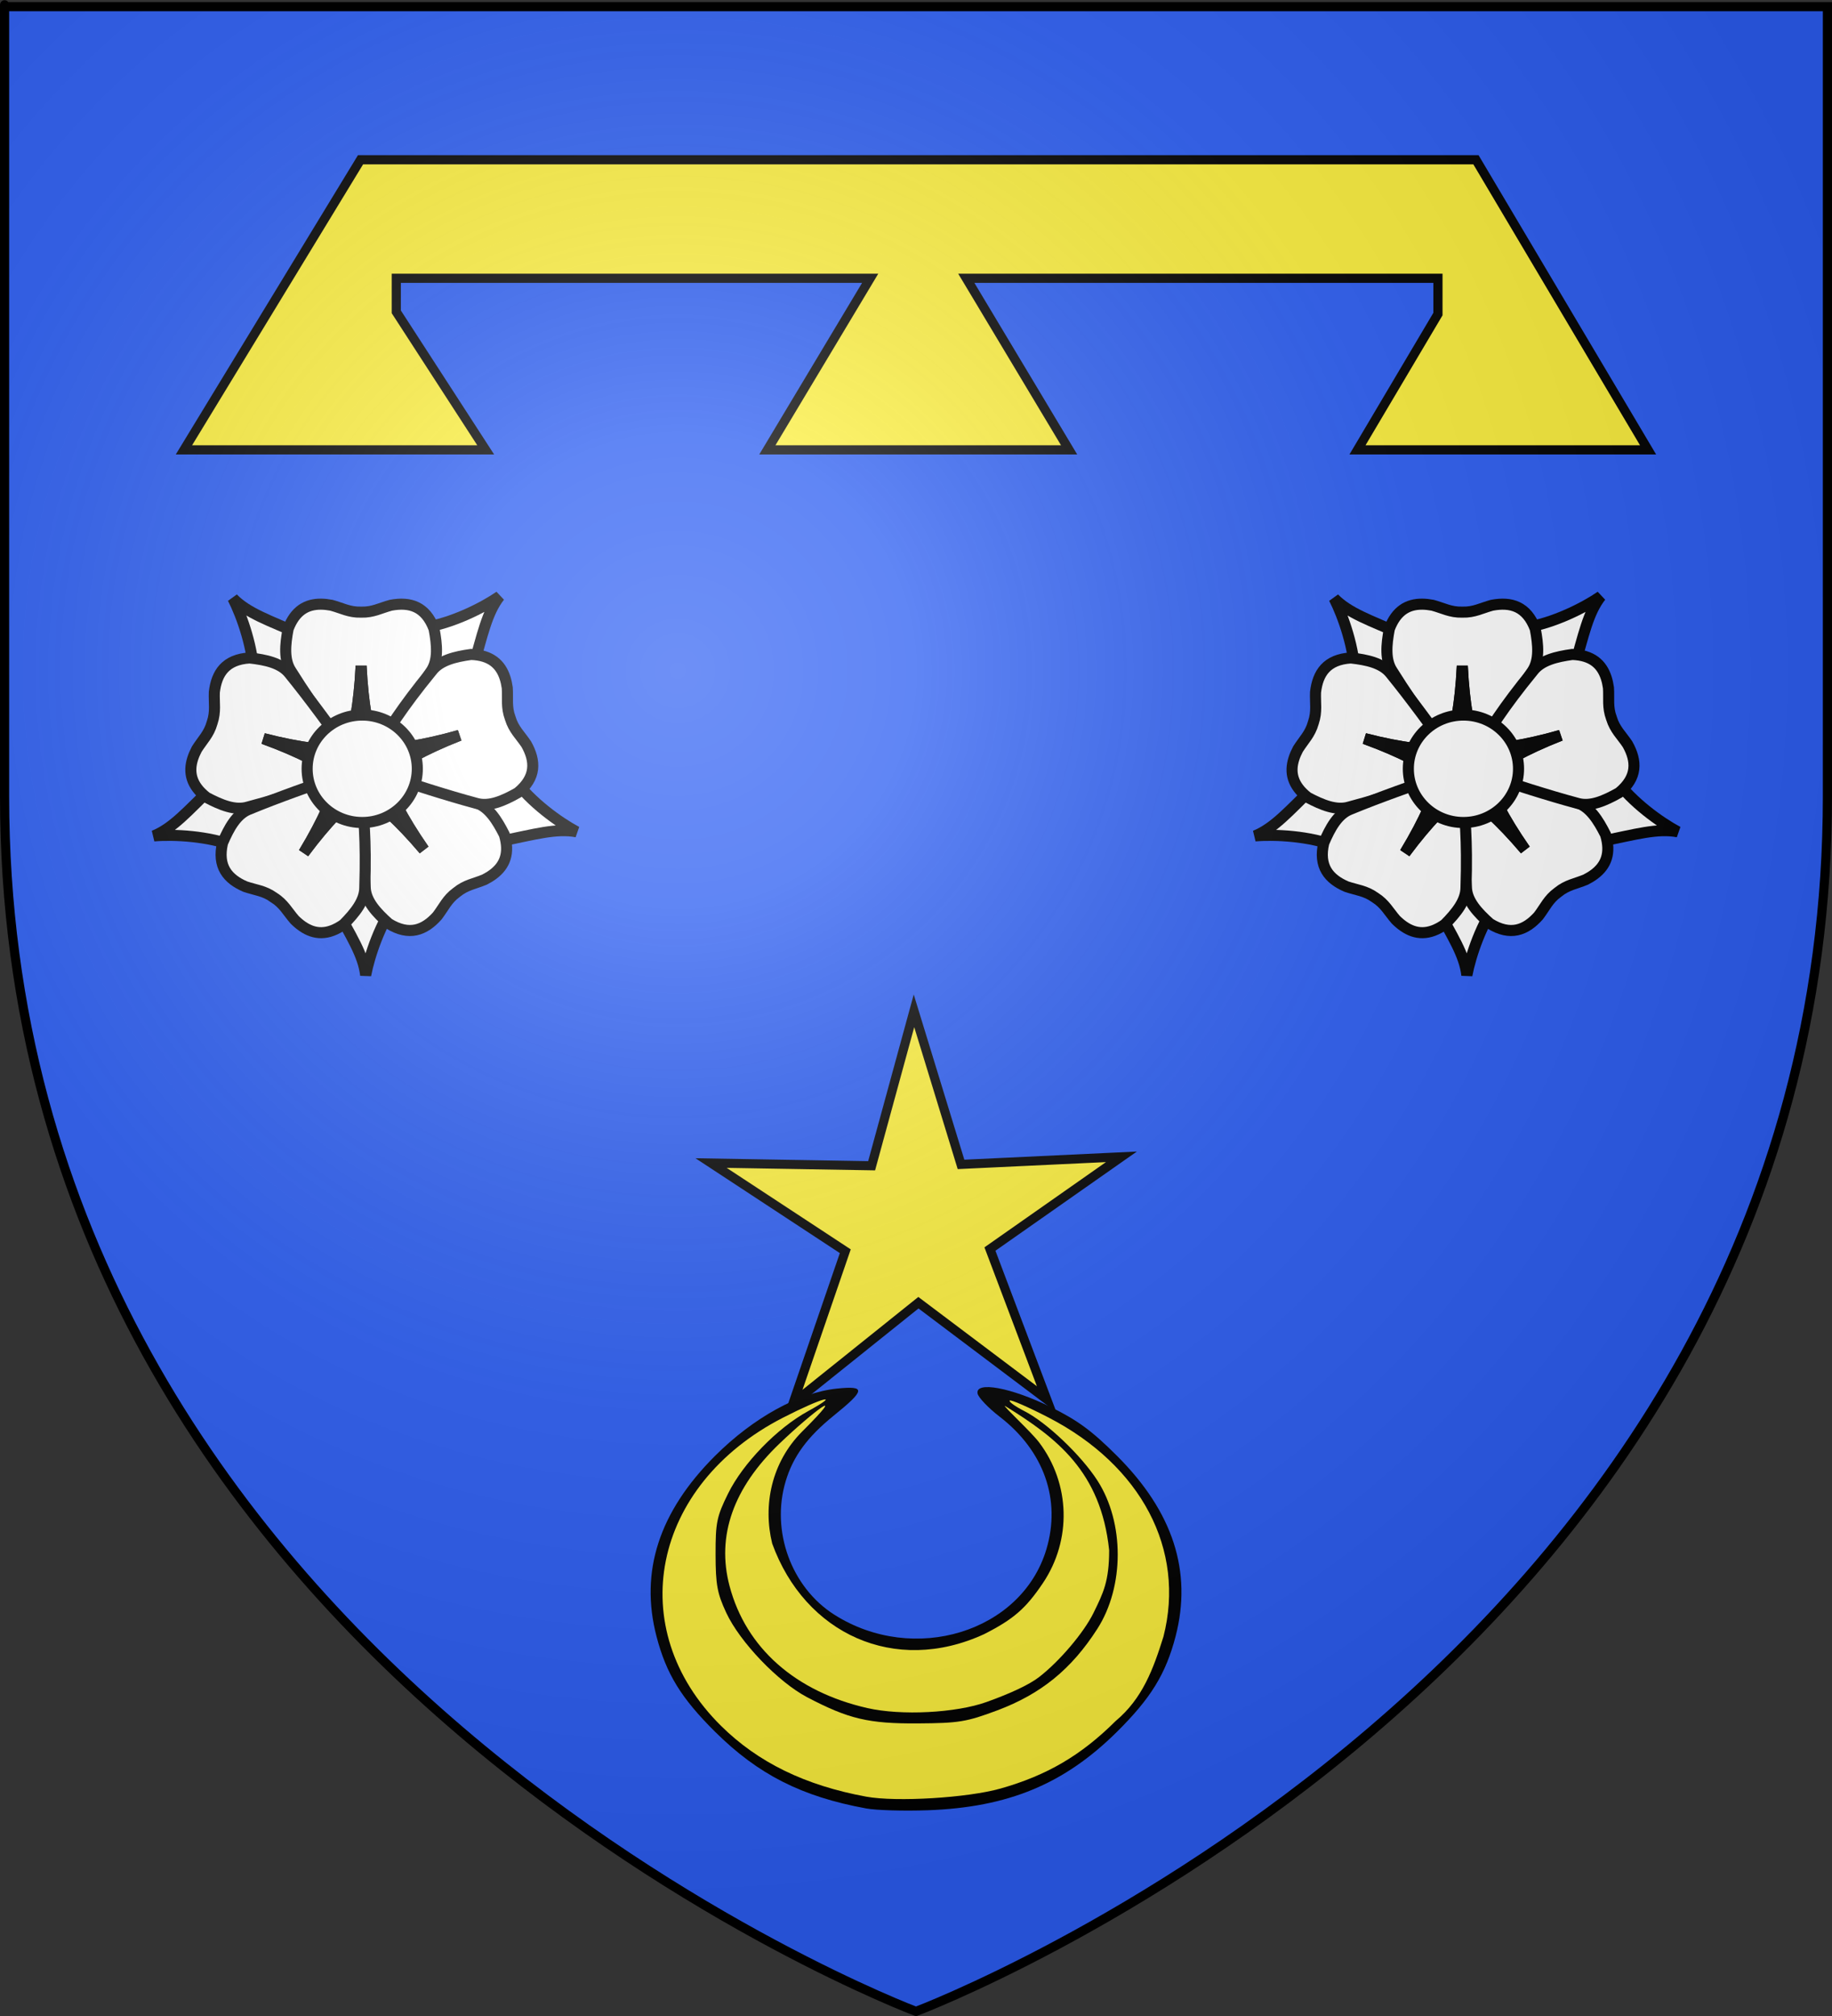 <?xml version="1.0" encoding="UTF-8" standalone="no"?>
<svg
   xmlns:dc="http://purl.org/dc/elements/1.1/"
   xmlns:cc="http://web.resource.org/cc/"
   xmlns:rdf="http://www.w3.org/1999/02/22-rdf-syntax-ns#"
   xmlns:svg="http://www.w3.org/2000/svg"
   xmlns="http://www.w3.org/2000/svg"
   xmlns:xlink="http://www.w3.org/1999/xlink"
   xmlns:sodipodi="http://sodipodi.sourceforge.net/DTD/sodipodi-0.dtd"
   xmlns:inkscape="http://www.inkscape.org/namespaces/inkscape"
   height="660"
   width="600"
   version="1.0"
   id="svg2"
   sodipodi:version="0.32"
   inkscape:version="0.44.1"
   sodipodi:docname="Blason_Doncourt_les_Conflans.svg"
   sodipodi:docbase="L:\blasons"
   inkscape:export-filename="/Users/olivier/Desktop/Blason Rouge/Blason_Vide_3D.png"
   inkscape:export-xdpi="144"
   inkscape:export-ydpi="144">
  <rect width="100%" height="100%" fill="#333333" stroke="none"/>
  <sodipodi:namedview
     inkscape:window-height="712"
     inkscape:window-width="1024"
     inkscape:pageshadow="2"
     inkscape:pageopacity="0.0"
     guidetolerance="10.0"
     gridtolerance="10.0"
     objecttolerance="10.0"
     borderopacity="1.0"
     bordercolor="#666666"
     pagecolor="#ffffff"
     id="base"
     showgrid="false"
     height="660px"
     inkscape:zoom="0.38624011"
     inkscape:cx="229.0987"
     inkscape:cy="186.12021"
     inkscape:window-x="-4"
     inkscape:window-y="-4"
     inkscape:current-layer="layer3"
     showguides="true"
     inkscape:guide-bbox="true" />
  <desc
     id="desc4">Flag of Canton of Valais (Wallis)</desc>
  <defs
     id="defs6">
    <linearGradient
       id="linearGradient2893">
      <stop
         style="stop-color:white;stop-opacity:0.314;"
         offset="0"
         id="stop2895" />
      <stop
         id="stop2897"
         offset="0.19"
         style="stop-color:white;stop-opacity:0.251;" />
      <stop
         style="stop-color:#6b6b6b;stop-opacity:0.125;"
         offset="0.6"
         id="stop2901" />
      <stop
         style="stop-color:black;stop-opacity:0.125;"
         offset="1"
         id="stop2899" />
    </linearGradient>
    <linearGradient
       id="linearGradient2885">
      <stop
         id="stop2887"
         offset="0"
         style="stop-color:white;stop-opacity:1;" />
      <stop
         style="stop-color:white;stop-opacity:1;"
         offset="0.229"
         id="stop2891" />
      <stop
         id="stop2889"
         offset="1"
         style="stop-color:black;stop-opacity:1;" />
    </linearGradient>
    <linearGradient
       id="linearGradient2955">
      <stop
         id="stop2867"
         offset="0"
         style="stop-color:#fd0000;stop-opacity:1;" />
      <stop
         style="stop-color:#e77275;stop-opacity:0.659;"
         offset="0.5"
         id="stop2873" />
      <stop
         style="stop-color:black;stop-opacity:0.323;"
         offset="1"
         id="stop2959" />
    </linearGradient>
    <radialGradient
       inkscape:collect="always"
       xlink:href="#linearGradient2955"
       id="radialGradient2961"
       cx="225.524"
       cy="218.901"
       fx="225.524"
       fy="218.901"
       r="300"
       gradientTransform="matrix(-4.167939e-4,2.183,-1.884,-3.599562e-4,615.597,-289.121)"
       gradientUnits="userSpaceOnUse" />
    <polygon
       id="star"
       transform="scale(53,53)"
       points="0,-1 0.588,0.809 -0.951,-0.309 0.951,-0.309 -0.588,0.809 0,-1 " />
    <clipPath
       id="clip">
      <path
         d="M 0,-200 L 0,600 L 300,600 L 300,-200 L 0,-200 z "
         id="path10" />
    </clipPath>
    <radialGradient
       inkscape:collect="always"
       xlink:href="#linearGradient2955"
       id="radialGradient1911"
       gradientUnits="userSpaceOnUse"
       gradientTransform="matrix(-4.167939e-4,2.183,-1.884,-3.599562e-4,615.597,-289.121)"
       cx="225.524"
       cy="218.901"
       fx="225.524"
       fy="218.901"
       r="300" />
    <radialGradient
       inkscape:collect="always"
       xlink:href="#linearGradient2955"
       id="radialGradient2865"
       gradientUnits="userSpaceOnUse"
       gradientTransform="matrix(0,1.749,-1.593,-1.049767e-7,551.788,-191.29)"
       cx="225.524"
       cy="218.901"
       fx="225.524"
       fy="218.901"
       r="300" />
    <radialGradient
       inkscape:collect="always"
       xlink:href="#linearGradient2955"
       id="radialGradient2871"
       gradientUnits="userSpaceOnUse"
       gradientTransform="matrix(0,1.386,-1.323,-5.741131e-8,-158.082,-109.541)"
       cx="225.524"
       cy="218.901"
       fx="225.524"
       fy="218.901"
       r="300" />
    <radialGradient
       inkscape:collect="always"
       xlink:href="#linearGradient2893"
       id="radialGradient3163"
       gradientUnits="userSpaceOnUse"
       gradientTransform="matrix(1.353,0,0,1.349,-77.629,-85.747)"
       cx="221.445"
       cy="226.331"
       fx="221.445"
       fy="226.331"
       r="300" />
    <radialGradient
       gradientTransform="matrix(1.353,0,0,1.349,-77.629,-85.747)"
       gradientUnits="userSpaceOnUse"
       xlink:href="#linearGradient2893"
       id="radialGradient9547"
       fy="226.331"
       fx="221.445"
       r="300"
       cy="226.331"
       cx="221.445" />
    <radialGradient
       gradientTransform="matrix(0,1.386,-1.323,-5.741131e-8,-158.082,-109.541)"
       gradientUnits="userSpaceOnUse"
       xlink:href="#linearGradient2955"
       id="radialGradient9545"
       fy="218.901"
       fx="225.524"
       r="300"
       cy="218.901"
       cx="225.524" />
    <radialGradient
       gradientTransform="matrix(0,1.749,-1.593,-1.049767e-7,551.788,-191.29)"
       gradientUnits="userSpaceOnUse"
       xlink:href="#linearGradient2955"
       id="radialGradient9543"
       fy="218.901"
       fx="225.524"
       r="300"
       cy="218.901"
       cx="225.524" />
    <radialGradient
       gradientTransform="matrix(-4.167939e-4,2.183,-1.884,-3.599562e-4,615.597,-289.121)"
       gradientUnits="userSpaceOnUse"
       xlink:href="#linearGradient2955"
       id="radialGradient9541"
       fy="218.901"
       fx="225.524"
       r="300"
       cy="218.901"
       cx="225.524" />
    <clipPath
       id="clipPath9537">
      <path
         id="path9539"
         d="M 0,-200 L 0,600 L 300,600 L 300,-200 L 0,-200 z " />
    </clipPath>
    <polygon
       id="polygon9535"
       transform="scale(53,53)"
       points="0,-1 0.588,0.809 -0.951,-0.309 0.951,-0.309 -0.588,0.809 0,-1 " />
    <radialGradient
       gradientTransform="matrix(-4.167939e-4,2.183,-1.884,-3.599562e-4,615.597,-289.121)"
       gradientUnits="userSpaceOnUse"
       xlink:href="#linearGradient2955"
       id="radialGradient9533"
       fy="218.901"
       fx="225.524"
       r="300"
       cy="218.901"
       cx="225.524" />
    <linearGradient
       id="linearGradient9525">
      <stop
         id="stop9527"
         offset="0"
         style="stop-color:#fd0000;stop-opacity:1" />
      <stop
         id="stop9529"
         offset="0.5"
         style="stop-color:#e77275;stop-opacity:0.659" />
      <stop
         id="stop9531"
         offset="1"
         style="stop-color:black;stop-opacity:0.323" />
    </linearGradient>
    <linearGradient
       id="linearGradient9517">
      <stop
         id="stop9519"
         offset="0"
         style="stop-color:white;stop-opacity:1" />
      <stop
         id="stop9521"
         offset="0.229"
         style="stop-color:white;stop-opacity:1" />
      <stop
         id="stop9523"
         offset="1"
         style="stop-color:black;stop-opacity:1" />
    </linearGradient>
    <linearGradient
       id="linearGradient9507">
      <stop
         id="stop9509"
         offset="0"
         style="stop-color:white;stop-opacity:0.314" />
      <stop
         id="stop9511"
         offset="0.19"
         style="stop-color:white;stop-opacity:0.251" />
      <stop
         id="stop9513"
         offset="0.6"
         style="stop-color:#6b6b6b;stop-opacity:0.125" />
      <stop
         id="stop9515"
         offset="1"
         style="stop-color:black;stop-opacity:0.125" />
    </linearGradient>
  </defs>
  <g
     inkscape:groupmode="layer"
     id="layer3"
     inkscape:label="Fond écu"
     style="display:inline">
    <path
       id="path2855"
       style="fill:#2b5df2;fill-opacity:1;fill-rule:evenodd;stroke:none;stroke-width:1px;stroke-linecap:butt;stroke-linejoin:miter;stroke-opacity:1"
       d="M 300,658.5 C 300,658.5 598.5,546.18 598.5,260.728 C 598.5,-24.723 598.5,2.176 598.5,2.176 L 1.5,2.176 L 1.5,260.728 C 1.5,546.18 300,658.5 300,658.5 z "
       sodipodi:nodetypes="cccccc" />
    <path
       style="fill:#fcef3c;fill-opacity:1;fill-rule:evenodd;stroke:black;stroke-width:3;stroke-linecap:butt;stroke-linejoin:miter;stroke-miterlimit:4;stroke-dasharray:none;stroke-opacity:1;display:inline"
       d="M 118.074,52.304 L 483.39,52.304 L 539.761,147.28 L 444.589,147.28 L 470.944,102.819 L 470.944,91.105 L 316.472,91.105 L 350.149,147.28 L 251.316,147.28 L 284.992,91.105 L 129.788,91.105 L 129.788,102.087 L 159.072,147.28 L 60.239,147.28 L 118.074,52.304 z "
       id="path6781"
       sodipodi:nodetypes="ccccccccccccccc" />
    <g
       id="g7689"
       transform="translate(-10.663,0)">
      <g
         transform="matrix(0.71,0,0,0.71,59.421,193.411)"
         style="fill:white;fill-opacity:1;stroke:black;stroke-width:5.101;stroke-miterlimit:4;stroke-dasharray:none;stroke-opacity:1;display:inline"
         id="g3865">
        <g
           id="g10890"
           style="fill:white;fill-opacity:1;stroke:black;stroke-width:25.254;stroke-miterlimit:4;stroke-dasharray:none;stroke-opacity:1"
           transform="matrix(0.202,0,0,0.202,3.622,3.232)">
          <path
             id="path9102"
             style="fill:white;fill-opacity:1;fill-rule:evenodd;stroke:black;stroke-width:25.254;stroke-linecap:butt;stroke-linejoin:miter;stroke-miterlimit:4;stroke-dasharray:none;stroke-opacity:1"
             d="M 958.886,534.195 C 918.345,512.647 854.113,466.468 815.852,413.608 L 640.732,418.824 L 622.909,473.193 L 784.137,555.91 C 863.503,539.789 912.556,525.5 958.886,534.195 z " />
          <path
             id="path9100"
             style="fill:white;fill-opacity:1;fill-rule:evenodd;stroke:black;stroke-width:25.254;stroke-linecap:butt;stroke-linejoin:miter;stroke-miterlimit:4;stroke-dasharray:none;stroke-opacity:1"
             d="M 477.117,861.464 C 485.736,816.369 510.892,741.366 550.099,689.205 L 493.414,523.43 L 436.207,522.454 L 404.778,700.916 C 443.612,771.985 471.747,814.633 477.117,861.464 z " />
          <path
             id="path9098"
             style="fill:white;fill-opacity:1;fill-rule:evenodd;stroke:black;stroke-width:25.254;stroke-linecap:butt;stroke-linejoin:miter;stroke-miterlimit:4;stroke-dasharray:none;stroke-opacity:1"
             d="M -6.497,543.543 C 39.251,539.669 118.26,543.644 179.069,567.314 L 323.386,467.982 L 308.882,412.635 L 128.562,430.55 C 70.615,487.127 37.146,525.73 -6.497,543.543 z " />
          <path
             id="path9096"
             style="fill:white;fill-opacity:1;fill-rule:evenodd;stroke:black;stroke-width:25.254;stroke-linecap:butt;stroke-linejoin:miter;stroke-miterlimit:4;stroke-dasharray:none;stroke-opacity:1"
             d="M 783.021,-3.399 C 745.207,22.64 674.614,58.344 610.067,67.922 L 533.949,225.721 L 573.977,266.605 L 721.716,161.678 C 744.006,83.819 753.943,33.702 783.021,-3.399 z " />
          <path
             id="path8209"
             style="fill:white;fill-opacity:1;fill-rule:evenodd;stroke:black;stroke-width:25.254;stroke-linecap:butt;stroke-linejoin:miter;stroke-miterlimit:4;stroke-dasharray:none;stroke-opacity:1"
             d="M 173.937,1.199 C 194.801,42.097 220.955,116.758 221.999,182.003 L 368.473,278.126 L 414.246,243.796 L 329.566,83.591 C 255.296,51.298 206.912,34.884 173.937,1.199 z " />
        </g>
        <g
           style="fill:white;fill-opacity:1;stroke:black;stroke-width:25.254;stroke-miterlimit:4;stroke-dasharray:none;stroke-opacity:1"
           id="g14500"
           transform="matrix(0.202,0,0,0.202,3.622,3.232)">
          <path
             id="path2843"
             style="fill:white;fill-opacity:1;fill-rule:evenodd;stroke:black;stroke-width:25.254;stroke-linecap:butt;stroke-linejoin:miter;stroke-miterlimit:4;stroke-dasharray:none;stroke-opacity:1"
             d="M 375.288,14.554 C 342.603,14.257 315.935,29.037 300.101,70.867 C 293.112,107.638 290.159,142.405 306.851,167.336 C 367.467,264.2 399.455,299.404 439.195,351.304 C 449.866,295.005 462.197,248.644 466.695,155.304 C 471.193,248.644 483.523,295.005 494.195,351.304 C 539.163,290.403 584.879,229.876 626.57,167.336 C 643.261,142.405 640.277,107.638 633.288,70.867 C 613.8,19.384 577.909,8.88 534.57,17.023 C 510.874,23.403 493.718,33.478 467.288,32.742 L 467.235,32.746 L 466.141,32.746 L 466.132,32.742 C 439.702,33.478 422.515,23.403 398.82,17.023 C 390.694,15.496 382.831,14.623 375.288,14.554 z " />
          <path
             id="path7288"
             style="fill:white;fill-opacity:1;fill-rule:evenodd;stroke:black;stroke-width:25.254;stroke-linecap:butt;stroke-linejoin:miter;stroke-miterlimit:4;stroke-dasharray:none;stroke-opacity:1"
             d="M 466.695,155.304 C 462.197,248.644 449.866,295.005 439.195,351.304 C 439.039,351.101 438.881,350.913 438.726,350.711 L 438.788,351.898 L 493.757,351.898 L 493.882,349.679 C 483.283,294.112 471.149,247.738 466.695,155.304 z " />
          <path
             id="path8191"
             style="fill:white;fill-opacity:1;fill-rule:evenodd;stroke:black;stroke-width:25.254;stroke-linecap:butt;stroke-linejoin:miter;stroke-miterlimit:4;stroke-dasharray:none;stroke-opacity:1"
             d="M 82.133,367.212 C 72.2,398.353 78.449,428.195 113.74,455.672 C 146.81,473.205 179.155,486.289 207.903,477.701 C 318.344,448.382 361.422,428.212 422.741,405.565 C 372.101,378.749 331.446,353.281 243.595,321.43 C 334.102,344.686 382.037,346.591 438.978,353.016 C 394.065,292.073 349.731,230.527 302.286,172.231 C 283.393,148.924 249.295,141.512 212.1,137.334 C 157.158,140.756 136.526,171.946 131.513,215.758 C 130.613,240.281 135.175,259.646 126.669,284.681 L 126.657,284.733 L 126.334,285.778 L 126.328,285.786 C 119.229,311.255 104.529,324.702 91.439,345.458 C 87.581,352.771 84.426,360.025 82.133,367.212 z " />
          <path
             id="path8193"
             style="fill:white;fill-opacity:1;fill-rule:evenodd;stroke:black;stroke-width:25.254;stroke-linecap:butt;stroke-linejoin:miter;stroke-miterlimit:4;stroke-dasharray:none;stroke-opacity:1"
             d="M 243.595,321.43 C 331.446,353.281 372.101,378.749 422.741,405.565 C 422.501,405.653 422.275,405.749 422.036,405.837 L 423.189,406.128 L 439.416,353.609 L 437.333,352.835 C 381.113,346.557 333.224,344.461 243.595,321.43 z " />
          <path
             id="path8197"
             style="fill:white;fill-opacity:1;fill-rule:evenodd;stroke:black;stroke-width:25.254;stroke-linecap:butt;stroke-linejoin:miter;stroke-miterlimit:4;stroke-dasharray:none;stroke-opacity:1"
             d="M 768.51,631.019 C 794.603,611.331 806.734,583.359 793.789,540.547 C 776.916,507.137 758.065,477.775 729.636,468.186 C 622.54,428.346 575.722,419.936 512.583,403.016 C 538.44,454.151 556.925,498.421 610.254,575.157 C 549.793,503.904 511.758,474.667 468.981,436.541 C 470.456,512.231 471.109,588.08 476.18,663.071 C 478.145,693.009 501.702,718.751 529.656,743.641 C 576.487,772.575 611.343,759.025 640.736,726.152 C 655.632,706.651 663.091,688.206 684.491,672.679 L 684.531,672.644 L 685.398,671.977 L 685.408,671.975 C 705.912,655.281 725.678,652.792 748.351,643.405 C 755.724,639.662 762.489,635.562 768.51,631.019 z " />
          <path
             id="path8199"
             style="fill:white;fill-opacity:1;fill-rule:evenodd;stroke:black;stroke-width:25.254;stroke-linecap:butt;stroke-linejoin:miter;stroke-miterlimit:4;stroke-dasharray:none;stroke-opacity:1"
             d="M 610.254,575.157 C 556.925,498.421 538.44,454.151 512.583,403.016 C 512.83,403.082 513.069,403.135 513.316,403.201 L 512.543,402.297 L 468.966,435.804 L 470.22,437.639 C 512.493,475.229 550.38,504.595 610.254,575.157 z " />
          <path
             id="path8203"
             style="fill:white;fill-opacity:1;fill-rule:evenodd;stroke:black;stroke-width:25.254;stroke-linecap:butt;stroke-linejoin:miter;stroke-miterlimit:4;stroke-dasharray:none;stroke-opacity:1"
             d="M 333.068,750.217 C 360.029,768.697 390.407,771.305 426.883,745.421 C 453.195,718.801 475.039,691.593 475.093,661.591 C 478.817,547.385 471.906,500.323 467.875,435.079 C 427.613,475.853 391.518,507.453 335.718,582.411 C 384.051,502.434 399.679,457.078 422.227,404.399 C 350.933,429.861 279.227,454.595 209.739,483.244 C 181.979,494.625 165.062,525.144 150.35,559.561 C 137.807,613.161 161.735,641.9 202.248,659.317 C 225.473,667.24 245.332,668.448 266.857,683.802 L 266.903,683.829 L 267.811,684.439 L 267.816,684.447 C 290.163,698.579 298.807,716.529 314.915,735.042 C 320.807,740.842 326.846,745.952 333.068,750.217 z " />
          <path
             id="path8205"
             style="fill:white;fill-opacity:1;fill-rule:evenodd;stroke:black;stroke-width:25.254;stroke-linecap:butt;stroke-linejoin:miter;stroke-miterlimit:4;stroke-dasharray:none;stroke-opacity:1"
             d="M 335.718,582.411 C 391.518,507.453 427.613,475.853 467.875,435.079 C 467.891,435.335 467.917,435.579 467.933,435.834 L 468.543,434.813 L 422.922,404.15 L 421.58,405.922 C 399.38,457.953 383.583,503.21 335.718,582.411 z " />
          <path
             id="path8185"
             style="fill:white;fill-opacity:1;fill-rule:evenodd;stroke:black;stroke-width:25.254;stroke-linecap:butt;stroke-linejoin:miter;stroke-miterlimit:4;stroke-dasharray:none;stroke-opacity:1"
             d="M 795.294,182.527 C 785.113,151.466 762.574,130.933 717.876,129.322 C 680.803,134.472 646.921,142.803 628.645,166.597 C 556.281,255.03 533.169,296.604 496.721,350.867 C 553.473,342.955 601.343,339.796 691.21,314.179 C 604.222,348.319 564.247,374.841 514.327,402.973 C 586.418,426.079 658.394,450.014 730.989,469.492 C 759.951,477.325 791.933,463.369 824.532,444.977 C 867.068,410.034 865.531,372.669 843.942,334.217 C 830.313,313.81 815.276,300.783 807.513,275.508 L 807.493,275.458 L 807.143,274.422 L 807.143,274.412 C 797.985,249.609 802.029,230.101 800.488,205.61 C 799.333,197.423 797.643,189.695 795.294,182.527 z " />
          <g
             id="g8183"
             style="fill:white;fill-opacity:1;stroke:black;stroke-width:25.254;stroke-miterlimit:4;stroke-dasharray:none;stroke-opacity:1"
             transform="matrix(0.32,0.947,-0.947,0.32,688.938,-180.564)">
            <path
               id="path8187"
               style="fill:white;fill-opacity:1;fill-rule:evenodd;stroke:black;stroke-width:25.254;stroke-linecap:butt;stroke-linejoin:miter;stroke-miterlimit:4;stroke-dasharray:none;stroke-opacity:1"
               d="M 469.438,156.219 C 464.94,249.558 452.609,295.919 441.938,352.219 C 441.782,352.016 441.624,351.828 441.469,351.625 L 441.531,352.812 L 496.5,352.812 L 496.625,350.594 C 486.026,295.026 473.892,248.653 469.438,156.219 z " />
          </g>
        </g>
        <path
           id="path1952"
           style="fill:white;fill-opacity:1;fill-rule:evenodd;stroke:black;stroke-width:26.624;stroke-miterlimit:4;stroke-dasharray:none;stroke-opacity:1"
           transform="matrix(0.192,0,0,0.192,5.808,3.468)"
           d="M 614.688,409.418 C 614.708,480.674 555.443,538.448 482.328,538.448 C 409.214,538.448 349.948,480.674 349.968,409.418 C 349.948,338.162 409.214,280.388 482.328,280.388 C 555.443,280.388 614.708,338.162 614.688,409.418 L 614.688,409.418 z " />
      </g>
      <g
         id="g7649"
         style="fill:white;fill-opacity:1;stroke:black;stroke-width:5.101;stroke-miterlimit:4;stroke-dasharray:none;stroke-opacity:1;display:inline"
         transform="matrix(0.71,0,0,0.71,420.078,193.411)">
        <g
           transform="matrix(0.202,0,0,0.202,3.622,3.232)"
           style="fill:white;fill-opacity:1;stroke:black;stroke-width:25.254;stroke-miterlimit:4;stroke-dasharray:none;stroke-opacity:1"
           id="g7651">
          <path
             d="M 958.886,534.195 C 918.345,512.647 854.113,466.468 815.852,413.608 L 640.732,418.824 L 622.909,473.193 L 784.137,555.91 C 863.503,539.789 912.556,525.5 958.886,534.195 z "
             style="fill:white;fill-opacity:1;fill-rule:evenodd;stroke:black;stroke-width:25.254;stroke-linecap:butt;stroke-linejoin:miter;stroke-miterlimit:4;stroke-dasharray:none;stroke-opacity:1"
             id="path7653" />
          <path
             d="M 477.117,861.464 C 485.736,816.369 510.892,741.366 550.099,689.205 L 493.414,523.43 L 436.207,522.454 L 404.778,700.916 C 443.612,771.985 471.747,814.633 477.117,861.464 z "
             style="fill:white;fill-opacity:1;fill-rule:evenodd;stroke:black;stroke-width:25.254;stroke-linecap:butt;stroke-linejoin:miter;stroke-miterlimit:4;stroke-dasharray:none;stroke-opacity:1"
             id="path7655" />
          <path
             d="M -6.497,543.543 C 39.251,539.669 118.26,543.644 179.069,567.314 L 323.386,467.982 L 308.882,412.635 L 128.562,430.55 C 70.615,487.127 37.146,525.73 -6.497,543.543 z "
             style="fill:white;fill-opacity:1;fill-rule:evenodd;stroke:black;stroke-width:25.254;stroke-linecap:butt;stroke-linejoin:miter;stroke-miterlimit:4;stroke-dasharray:none;stroke-opacity:1"
             id="path7657" />
          <path
             d="M 783.021,-3.399 C 745.207,22.64 674.614,58.344 610.067,67.922 L 533.949,225.721 L 573.977,266.605 L 721.716,161.678 C 744.006,83.819 753.943,33.702 783.021,-3.399 z "
             style="fill:white;fill-opacity:1;fill-rule:evenodd;stroke:black;stroke-width:25.254;stroke-linecap:butt;stroke-linejoin:miter;stroke-miterlimit:4;stroke-dasharray:none;stroke-opacity:1"
             id="path7659" />
          <path
             d="M 173.937,1.199 C 194.801,42.097 220.955,116.758 221.999,182.003 L 368.473,278.126 L 414.246,243.796 L 329.566,83.591 C 255.296,51.298 206.912,34.884 173.937,1.199 z "
             style="fill:white;fill-opacity:1;fill-rule:evenodd;stroke:black;stroke-width:25.254;stroke-linecap:butt;stroke-linejoin:miter;stroke-miterlimit:4;stroke-dasharray:none;stroke-opacity:1"
             id="path7661" />
        </g>
        <g
           transform="matrix(0.202,0,0,0.202,3.622,3.232)"
           id="g7663"
           style="fill:white;fill-opacity:1;stroke:black;stroke-width:25.254;stroke-miterlimit:4;stroke-dasharray:none;stroke-opacity:1">
          <path
             d="M 375.288,14.554 C 342.603,14.257 315.935,29.037 300.101,70.867 C 293.112,107.638 290.159,142.405 306.851,167.336 C 367.467,264.2 399.455,299.404 439.195,351.304 C 449.866,295.005 462.197,248.644 466.695,155.304 C 471.193,248.644 483.523,295.005 494.195,351.304 C 539.163,290.403 584.879,229.876 626.57,167.336 C 643.261,142.405 640.277,107.638 633.288,70.867 C 613.8,19.384 577.909,8.88 534.57,17.023 C 510.874,23.403 493.718,33.478 467.288,32.742 L 467.235,32.746 L 466.141,32.746 L 466.132,32.742 C 439.702,33.478 422.515,23.403 398.82,17.023 C 390.694,15.496 382.831,14.623 375.288,14.554 z "
             style="fill:white;fill-opacity:1;fill-rule:evenodd;stroke:black;stroke-width:25.254;stroke-linecap:butt;stroke-linejoin:miter;stroke-miterlimit:4;stroke-dasharray:none;stroke-opacity:1"
             id="path7665" />
          <path
             d="M 466.695,155.304 C 462.197,248.644 449.866,295.005 439.195,351.304 C 439.039,351.101 438.881,350.913 438.726,350.711 L 438.788,351.898 L 493.757,351.898 L 493.882,349.679 C 483.283,294.112 471.149,247.738 466.695,155.304 z "
             style="fill:white;fill-opacity:1;fill-rule:evenodd;stroke:black;stroke-width:25.254;stroke-linecap:butt;stroke-linejoin:miter;stroke-miterlimit:4;stroke-dasharray:none;stroke-opacity:1"
             id="path7667" />
          <path
             d="M 82.133,367.212 C 72.2,398.353 78.449,428.195 113.74,455.672 C 146.81,473.205 179.155,486.289 207.903,477.701 C 318.344,448.382 361.422,428.212 422.741,405.565 C 372.101,378.749 331.446,353.281 243.595,321.43 C 334.102,344.686 382.037,346.591 438.978,353.016 C 394.065,292.073 349.731,230.527 302.286,172.231 C 283.393,148.924 249.295,141.512 212.1,137.334 C 157.158,140.756 136.526,171.946 131.513,215.758 C 130.613,240.281 135.175,259.646 126.669,284.681 L 126.657,284.733 L 126.334,285.778 L 126.328,285.786 C 119.229,311.255 104.529,324.702 91.439,345.458 C 87.581,352.771 84.426,360.025 82.133,367.212 z "
             style="fill:white;fill-opacity:1;fill-rule:evenodd;stroke:black;stroke-width:25.254;stroke-linecap:butt;stroke-linejoin:miter;stroke-miterlimit:4;stroke-dasharray:none;stroke-opacity:1"
             id="path7669" />
          <path
             d="M 243.595,321.43 C 331.446,353.281 372.101,378.749 422.741,405.565 C 422.501,405.653 422.275,405.749 422.036,405.837 L 423.189,406.128 L 439.416,353.609 L 437.333,352.835 C 381.113,346.557 333.224,344.461 243.595,321.43 z "
             style="fill:white;fill-opacity:1;fill-rule:evenodd;stroke:black;stroke-width:25.254;stroke-linecap:butt;stroke-linejoin:miter;stroke-miterlimit:4;stroke-dasharray:none;stroke-opacity:1"
             id="path7671" />
          <path
             d="M 768.51,631.019 C 794.603,611.331 806.734,583.359 793.789,540.547 C 776.916,507.137 758.065,477.775 729.636,468.186 C 622.54,428.346 575.722,419.936 512.583,403.016 C 538.44,454.151 556.925,498.421 610.254,575.157 C 549.793,503.904 511.758,474.667 468.981,436.541 C 470.456,512.231 471.109,588.08 476.18,663.071 C 478.145,693.009 501.702,718.751 529.656,743.641 C 576.487,772.575 611.343,759.025 640.736,726.152 C 655.632,706.651 663.091,688.206 684.491,672.679 L 684.531,672.644 L 685.398,671.977 L 685.408,671.975 C 705.912,655.281 725.678,652.792 748.351,643.405 C 755.724,639.662 762.489,635.562 768.51,631.019 z "
             style="fill:white;fill-opacity:1;fill-rule:evenodd;stroke:black;stroke-width:25.254;stroke-linecap:butt;stroke-linejoin:miter;stroke-miterlimit:4;stroke-dasharray:none;stroke-opacity:1"
             id="path7673" />
          <path
             d="M 610.254,575.157 C 556.925,498.421 538.44,454.151 512.583,403.016 C 512.83,403.082 513.069,403.135 513.316,403.201 L 512.543,402.297 L 468.966,435.804 L 470.22,437.639 C 512.493,475.229 550.38,504.595 610.254,575.157 z "
             style="fill:white;fill-opacity:1;fill-rule:evenodd;stroke:black;stroke-width:25.254;stroke-linecap:butt;stroke-linejoin:miter;stroke-miterlimit:4;stroke-dasharray:none;stroke-opacity:1"
             id="path7675" />
          <path
             d="M 333.068,750.217 C 360.029,768.697 390.407,771.305 426.883,745.421 C 453.195,718.801 475.039,691.593 475.093,661.591 C 478.817,547.385 471.906,500.323 467.875,435.079 C 427.613,475.853 391.518,507.453 335.718,582.411 C 384.051,502.434 399.679,457.078 422.227,404.399 C 350.933,429.861 279.227,454.595 209.739,483.244 C 181.979,494.625 165.062,525.144 150.35,559.561 C 137.807,613.161 161.735,641.9 202.248,659.317 C 225.473,667.24 245.332,668.448 266.857,683.802 L 266.903,683.829 L 267.811,684.439 L 267.816,684.447 C 290.163,698.579 298.807,716.529 314.915,735.042 C 320.807,740.842 326.846,745.952 333.068,750.217 z "
             style="fill:white;fill-opacity:1;fill-rule:evenodd;stroke:black;stroke-width:25.254;stroke-linecap:butt;stroke-linejoin:miter;stroke-miterlimit:4;stroke-dasharray:none;stroke-opacity:1"
             id="path7677" />
          <path
             d="M 335.718,582.411 C 391.518,507.453 427.613,475.853 467.875,435.079 C 467.891,435.335 467.917,435.579 467.933,435.834 L 468.543,434.813 L 422.922,404.15 L 421.58,405.922 C 399.38,457.953 383.583,503.21 335.718,582.411 z "
             style="fill:white;fill-opacity:1;fill-rule:evenodd;stroke:black;stroke-width:25.254;stroke-linecap:butt;stroke-linejoin:miter;stroke-miterlimit:4;stroke-dasharray:none;stroke-opacity:1"
             id="path7679" />
          <path
             d="M 795.294,182.527 C 785.113,151.466 762.574,130.933 717.876,129.322 C 680.803,134.472 646.921,142.803 628.645,166.597 C 556.281,255.03 533.169,296.604 496.721,350.867 C 553.473,342.955 601.343,339.796 691.21,314.179 C 604.222,348.319 564.247,374.841 514.327,402.973 C 586.418,426.079 658.394,450.014 730.989,469.492 C 759.951,477.325 791.933,463.369 824.532,444.977 C 867.068,410.034 865.531,372.669 843.942,334.217 C 830.313,313.81 815.276,300.783 807.513,275.508 L 807.493,275.458 L 807.143,274.422 L 807.143,274.412 C 797.985,249.609 802.029,230.101 800.488,205.61 C 799.333,197.423 797.643,189.695 795.294,182.527 z "
             style="fill:white;fill-opacity:1;fill-rule:evenodd;stroke:black;stroke-width:25.254;stroke-linecap:butt;stroke-linejoin:miter;stroke-miterlimit:4;stroke-dasharray:none;stroke-opacity:1"
             id="path7681" />
          <g
             transform="matrix(0.32,0.947,-0.947,0.32,688.938,-180.564)"
             style="fill:white;fill-opacity:1;stroke:black;stroke-width:25.254;stroke-miterlimit:4;stroke-dasharray:none;stroke-opacity:1"
             id="g7683">
            <path
               d="M 469.438,156.219 C 464.94,249.558 452.609,295.919 441.938,352.219 C 441.782,352.016 441.624,351.828 441.469,351.625 L 441.531,352.812 L 496.5,352.812 L 496.625,350.594 C 486.026,295.026 473.892,248.653 469.438,156.219 z "
               style="fill:white;fill-opacity:1;fill-rule:evenodd;stroke:black;stroke-width:25.254;stroke-linecap:butt;stroke-linejoin:miter;stroke-miterlimit:4;stroke-dasharray:none;stroke-opacity:1"
               id="path7685" />
          </g>
        </g>
        <path
           d="M 614.688,409.418 C 614.708,480.674 555.443,538.448 482.328,538.448 C 409.214,538.448 349.948,480.674 349.968,409.418 C 349.948,338.162 409.214,280.388 482.328,280.388 C 555.443,280.388 614.708,338.162 614.688,409.418 L 614.688,409.418 z "
           transform="matrix(0.192,0,0,0.192,5.808,3.468)"
           style="fill:white;fill-opacity:1;fill-rule:evenodd;stroke:black;stroke-width:26.624;stroke-miterlimit:4;stroke-dasharray:none;stroke-opacity:1"
           id="path7687" />
      </g>
    </g>
    <g
       id="g9522"
       transform="matrix(1.196,0,0,1.196,97.961,-435.045)">
      <path
         style="fill:black;stroke:none;stroke-opacity:1"
         d="M 155.299,858.778 C 137.611,855.533 125.726,849.506 113.905,837.785 C 104.622,828.579 100.54,821.934 97.87,811.686 C 93.25,793.947 98.563,777.571 113.905,762.262 C 124.387,751.804 136.864,744.923 147.301,743.846 C 155.228,743.028 155.082,744.234 146.404,751.249 C 139.176,757.093 135.296,762.381 133.251,769.174 C 129.147,782.811 134.763,798.249 146.553,805.736 C 168.328,819.563 197.813,810.505 204.617,787.897 C 208.704,774.318 203.991,760.91 191.837,751.541 C 188.722,749.14 186.002,746.288 185.793,745.203 C 185.127,741.742 195.028,743.576 205.861,748.919 C 213.24,752.559 217.097,755.401 223.974,762.262 C 239.316,777.571 244.63,793.947 240.009,811.686 C 237.34,821.934 233.257,828.579 223.974,837.785 C 209.529,852.108 194.187,858.471 172.17,859.27 C 165.656,859.507 158.064,859.285 155.299,858.778 z "
         id="path12665" />
      <path
         style="fill:#fcef3c;fill-opacity:1;stroke:none;stroke-opacity:1"
         d="M 192.071,853.328 C 204.791,849.725 214.157,844.235 223.581,834.861 C 230.967,828.686 233.902,820.641 236.691,811.739 C 242.778,787.97 230.663,764.909 205.172,751.743 C 199.659,748.896 194.897,746.817 194.591,747.124 C 194.284,747.431 196.103,748.738 198.634,750.029 C 204.729,753.138 214.147,762.095 218.618,769.033 C 226.028,780.531 226.016,798.029 218.591,809.603 C 211.49,820.673 203.152,827.459 191.13,831.953 C 182.746,835.087 180.676,835.426 169.478,835.499 C 155.939,835.587 150.5,834.302 139.116,828.33 C 131.189,824.171 120.704,813.229 116.975,805.224 C 114.494,799.899 114.061,797.537 114.046,789.261 C 114.031,780.487 114.362,778.875 117.475,772.573 C 121.571,764.281 130.867,754.701 139.331,750.049 C 148.8,744.844 143.339,746.256 132.504,751.813 C 96.521,770.27 88.621,809.517 115.526,836.152 C 125.646,846.17 138.591,852.483 155.299,855.548 C 163.544,857.061 183.051,855.883 192.071,853.328 z "
         id="path12667"
         sodipodi:nodetypes="cccsssssssssssssssc" />
      <path
         style="fill:#fcef3c;fill-opacity:1;stroke:none;stroke-opacity:1"
         d="M 188.275,829.631 C 195.052,827.199 199.994,824.853 202.631,822.815 C 208.238,818.483 214.887,810.649 217.533,805.261 C 220.237,799.754 221.822,796.57 221.822,788.082 C 219.555,766.497 207.398,757.302 193.281,748.581 C 192.703,748.581 200.41,755.631 202.644,758.583 C 211.202,769.89 211.613,785.304 203.673,797.099 C 198.98,804.068 195.63,806.978 187.599,811.058 C 163.079,822.361 138.49,810.938 129.547,786.259 C 126.986,775.822 129.287,764.062 137.805,755.556 C 151.017,742.365 140.573,750.266 131.586,758.868 C 118.875,771.033 114.247,784.206 117.874,797.897 C 122.359,814.831 135.902,826.816 155.622,831.302 C 164.9,833.413 179.87,832.647 188.275,829.631 z "
         id="path12669"
         sodipodi:nodetypes="cssccssccssssc" />
    </g>
    <path
       sodipodi:type="star"
       style="fill:#fcef3c;fill-opacity:1;stroke:black;stroke-width:2.128;stroke-miterlimit:4;stroke-dasharray:none;stroke-opacity:1;display:inline"
       id="path12681"
       sodipodi:sides="5"
       sodipodi:cx="282.84271"
       sodipodi:cy="491.64124"
       sodipodi:r1="50.507626"
       sodipodi:r2="17.80415"
       sodipodi:arg1="0.92729522"
       sodipodi:arg2="1.5556137"
       inkscape:flatsided="false"
       inkscape:rounded="0"
       inkscape:randomized="0"
       d="M 313.147,532.047 L 283.113,509.443 L 253.779,532.949 L 265.995,497.399 L 234.576,476.765 L 272.16,477.398 L 282.076,441.139 L 293.088,477.08 L 330.636,475.306 L 299.857,496.885 L 313.147,532.047 z "
       transform="matrix(1.399,0,0,1.399,-95.286,-286.232)" />
  </g>
  <g
     inkscape:groupmode="layer"
     id="layer4"
     inkscape:label="Meubles" />
  <g
     inkscape:groupmode="layer"
     id="layer2"
     inkscape:label="Reflet final"
     sodipodi:insensitive="true">
    <path
       sodipodi:nodetypes="cccccc"
       d="M 300,658.5 C 300,658.5 598.5,546.18 598.5,260.728 C 598.5,-24.723 598.5,2.176 598.5,2.176 L 1.5,2.176 L 1.5,260.728 C 1.5,546.18 300,658.5 300,658.5 z "
       style="opacity:1;fill:url(#radialGradient3163);fill-opacity:1;fill-rule:evenodd;stroke:none;stroke-width:1px;stroke-linecap:butt;stroke-linejoin:miter;stroke-opacity:1"
       id="path2875"
       inkscape:export-xdpi="144"
       inkscape:export-ydpi="144" />
  </g>
  <g
     inkscape:groupmode="layer"
     id="layer1"
     inkscape:label="Contour final"
     sodipodi:insensitive="true">
    <path
       sodipodi:nodetypes="cccccc"
       d="M 300,658.5 C 300,658.5 1.5,546.18 1.5,260.728 C 1.5,-24.723 1.5,2.176 1.5,2.176 L 598.5,2.176 L 598.5,260.728 C 598.5,546.18 300,658.5 300,658.5 z "
       style="opacity:1;fill:none;fill-opacity:1;fill-rule:evenodd;stroke:#000000;stroke-width:3;stroke-linecap:butt;stroke-linejoin:miter;stroke-miterlimit:4;stroke-dasharray:none;stroke-opacity:1"
       id="path1411"
       inkscape:export-xdpi="144"
       inkscape:export-ydpi="144" />
  </g>
</svg>
